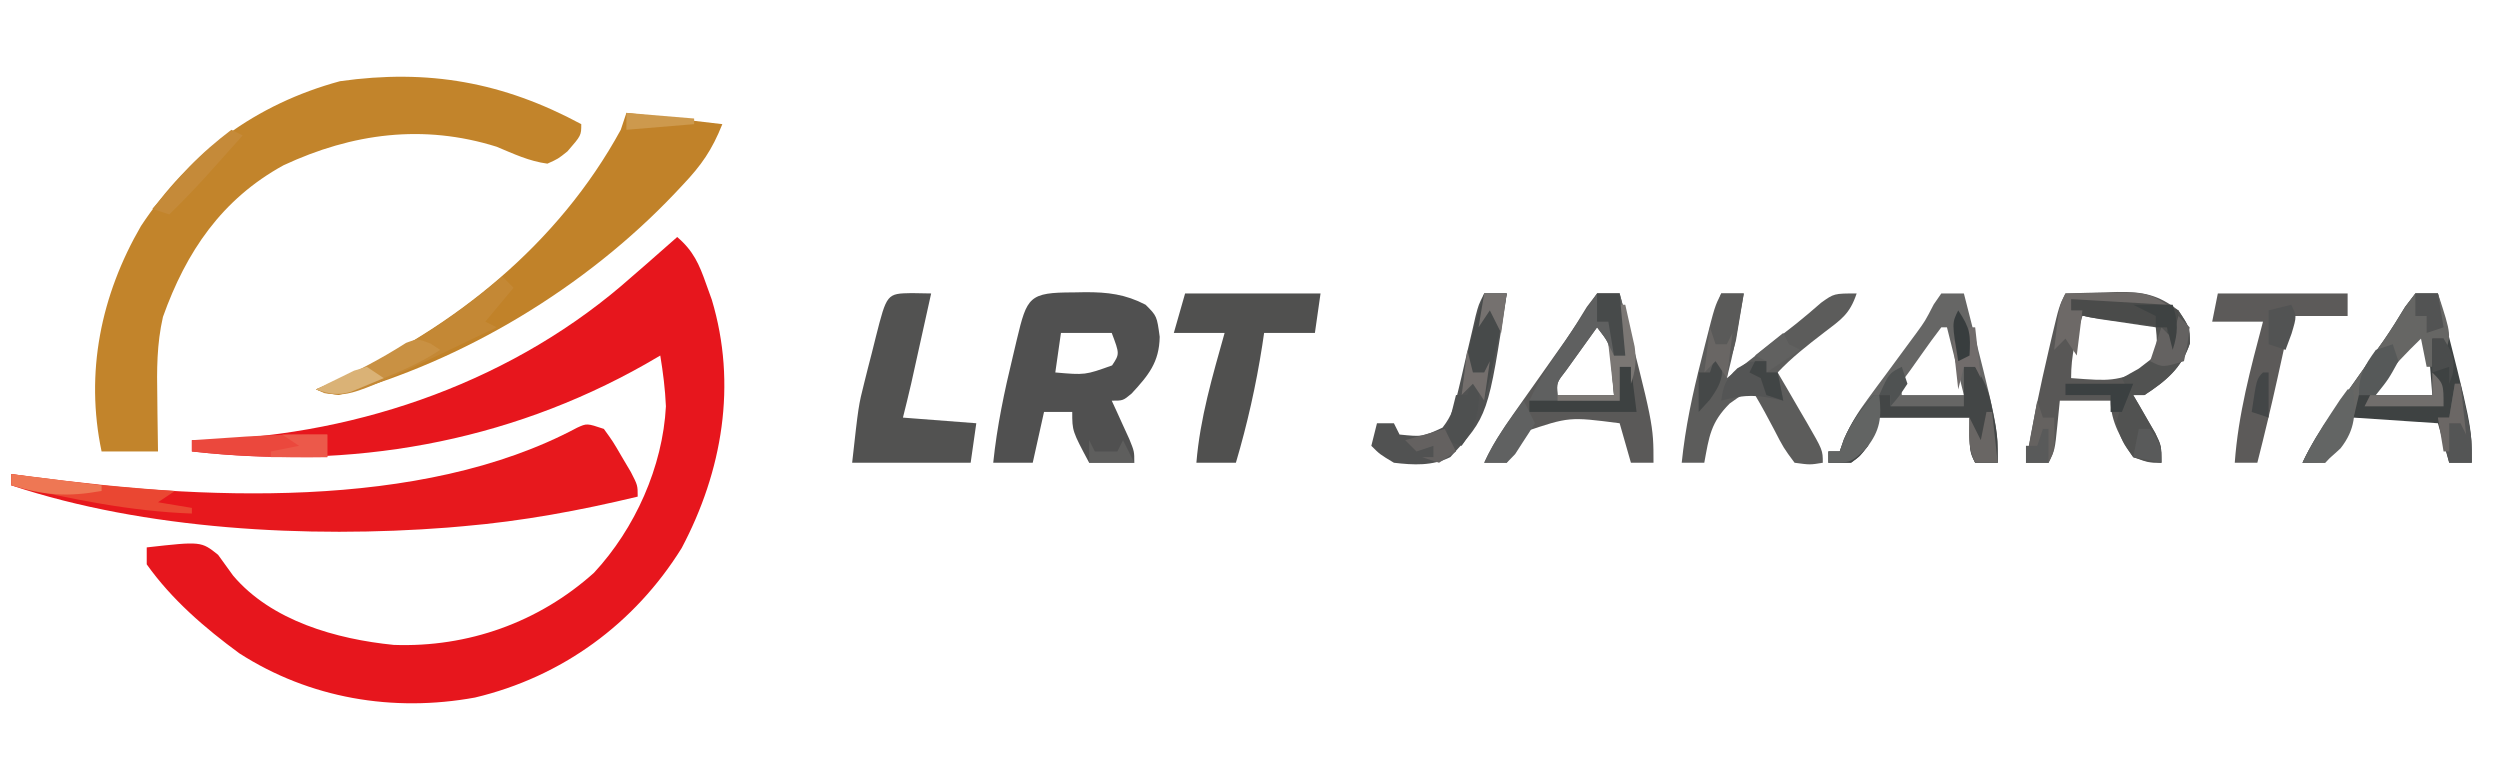 <?xml version="1.0" encoding="UTF-8"?>
<svg version="1.1" xmlns="http://www.w3.org/2000/svg" width="443" height="135">
<path d="M0 0 C2.852 2.436 3.891 4.801 5.125 8.312 C5.624 9.699 5.624 9.699 6.133 11.113 C10.639 26.115 8.008 41.484 0.793 55.113 C-7.551 68.547 -20.472 77.958 -35.838 81.605 C-50.365 84.258 -65.152 81.763 -77.582 73.773 C-83.712 69.278 -89.581 64.225 -94 58 C-94 57.01 -94 56.02 -94 55 C-84.355 53.919 -84.355 53.919 -81.355 56.312 C-80.457 57.528 -79.573 58.754 -78.699 59.988 C-71.892 68.047 -60.331 71.268 -50.223 72.277 C-37.101 72.748 -24.534 68.287 -14.75 59.5 C-7.467 51.662 -2.556 40.693 -2 30 C-2.135 26.919 -2.5 24.052 -3 21 C-3.874 21.508 -4.748 22.016 -5.648 22.539 C-30.359 36.52 -57.855 41.217 -86 38 C-86 37.34 -86 36.68 -86 36 C-85.089 35.986 -84.177 35.972 -83.238 35.957 C-55.897 34.95 -28.525 25.302 -8 7 C-7.19 6.299 -6.381 5.598 -5.547 4.875 C-3.687 3.262 -1.838 1.638 0 0 Z " fill="#E7161D" transform="translate(120,42)"/>
<path d="M0 0 C0 2 0 2 -2.438 4.812 C-4.102 6.148 -4.102 6.148 -6 7 C-9.218 6.578 -12.02 5.244 -15 4 C-27.984 -0.065 -40.55 1.596 -52.758 7.285 C-63.707 13.295 -69.999 22.591 -74.125 34.152 C-75.225 38.991 -75.217 43.497 -75.125 48.438 C-75.116 49.36 -75.107 50.282 -75.098 51.232 C-75.074 53.488 -75.038 55.744 -75 58 C-78.3 58 -81.6 58 -85 58 C-87.94 44.035 -85.129 30.304 -78.012 18.039 C-69.485 5.159 -57.703 -3.55 -42.742 -7.613 C-27.12 -9.816 -13.846 -7.456 0 0 Z " fill="#C2842B" transform="translate(103,22)"/>
<path d="M0 0 C1.605 2.215 1.605 2.215 3.188 4.938 C3.717 5.833 4.247 6.729 4.793 7.652 C6 10 6 10 6 12 C-4.265 14.468 -14.408 16.349 -24.938 17.25 C-25.859 17.33 -26.78 17.41 -27.729 17.492 C-52.39 19.397 -81.376 17.875 -105 10 C-105 9.34 -105 8.68 -105 8 C-104.089 8.133 -103.177 8.266 -102.238 8.402 C-72.07 12.515 -32.527 14.644 -4.734 -0.211 C-3 -1 -3 -1 0 0 Z " fill="#E7181D" transform="translate(107,76)"/>
<path d="M0 0 C5.61 0.66 11.22 1.32 17 2 C15.164 6.591 13.294 9.275 10 12.75 C9.507 13.274 9.015 13.799 8.507 14.339 C-7.2 30.87 -28.793 43.979 -51 50 C-53.355 49.621 -53.355 49.621 -55 49 C-53.804 48.505 -52.608 48.01 -51.375 47.5 C-30.563 38.138 -12.063 23.283 -1 3 C-0.67 2.01 -0.34 1.02 0 0 Z " fill="#C18229" transform="translate(111,20)"/>
<path d="M0 0 C1.004 -0.018 1.004 -0.018 2.027 -0.037 C6.053 -0.049 9.165 0.323 12.75 2.188 C14.75 4.188 14.75 4.188 15.25 7.875 C15.167 12.405 13.25 14.7 10.258 17.938 C8.75 19.188 8.75 19.188 6.75 19.188 C7.039 19.814 7.327 20.44 7.625 21.086 C7.996 21.903 8.367 22.72 8.75 23.562 C9.121 24.375 9.492 25.187 9.875 26.023 C10.75 28.188 10.75 28.188 10.75 30.188 C8.11 30.188 5.47 30.188 2.75 30.188 C-0.25 24.562 -0.25 24.562 -0.25 21.188 C-1.9 21.188 -3.55 21.188 -5.25 21.188 C-5.91 24.157 -6.57 27.128 -7.25 30.188 C-9.56 30.188 -11.87 30.188 -14.25 30.188 C-13.581 23.729 -12.28 17.556 -10.75 11.25 C-10.524 10.293 -10.299 9.336 -10.066 8.35 C-8.248 0.771 -7.923 0.007 0 0 Z M-2.25 7.188 C-2.58 9.498 -2.91 11.807 -3.25 14.188 C2.035 14.651 2.035 14.651 6.812 12.938 C8.155 10.903 8.155 10.903 6.75 7.188 C3.78 7.188 0.81 7.188 -2.25 7.188 Z " fill="#505050" transform="translate(190.25,51.812)"/>
<path d="M0 0 C2.397 -0.081 4.79 -0.141 7.188 -0.188 C7.861 -0.213 8.535 -0.238 9.229 -0.264 C13.709 -0.329 16.46 0.224 20 3 C22 6 22 6 22.062 8.812 C20.598 13.205 17.836 15.501 14 18 C13.34 18 12.68 18 12 18 C12.361 18.615 12.722 19.23 13.094 19.863 C13.558 20.672 14.022 21.48 14.5 22.312 C14.964 23.113 15.428 23.914 15.906 24.738 C17 27 17 27 17 30 C14.75 30 14.75 30 12 29 C9.943 26.01 8 22.686 8 19 C5.03 19 2.06 19 -1 19 C-1.144 20.444 -1.289 21.887 -1.438 23.375 C-1.875 27.75 -1.875 27.75 -3 30 C-4.32 30 -5.64 30 -7 30 C-5.893 23.253 -4.496 16.592 -2.938 9.938 C-2.763 9.187 -2.589 8.437 -2.409 7.664 C-1.125 2.25 -1.125 2.25 0 0 Z M3 4 C1.807 7.877 1 10.916 1 15 C8.349 15.555 8.349 15.555 15.188 13.312 C17.229 11.124 17.229 11.124 17.312 8.25 C17.209 7.508 17.106 6.765 17 6 C13.788 4.094 11.461 3.777 7.75 3.875 C6.412 3.902 6.412 3.902 5.047 3.93 C4.371 3.953 3.696 3.976 3 4 Z " fill="#585756" transform="translate(366,52)"/>
<path d="M0 0 C7.92 0 15.84 0 24 0 C23.67 2.31 23.34 4.62 23 7 C20.03 7 17.06 7 14 7 C13.89 7.739 13.781 8.477 13.668 9.238 C12.561 16.318 11.029 23.129 9 30 C6.69 30 4.38 30 2 30 C2.645 22.093 4.87 14.609 7 7 C4.03 7 1.06 7 -2 7 C-1.34 4.69 -0.68 2.38 0 0 Z " fill="#50504F" transform="translate(210,52)"/>
<path d="M0 0 C1.134 0.021 2.269 0.041 3.438 0.062 C2.792 2.979 2.146 5.896 1.5 8.812 C1.318 9.637 1.135 10.463 0.947 11.312 C0.77 12.112 0.593 12.911 0.41 13.734 C0.248 14.468 0.085 15.201 -0.082 15.956 C-0.548 17.998 -1.055 20.031 -1.562 22.062 C2.728 22.392 7.018 22.723 11.438 23.062 C11.107 25.372 10.777 27.683 10.438 30.062 C3.507 30.062 -3.422 30.062 -10.562 30.062 C-9.436 19.927 -9.436 19.927 -8.406 15.844 C-8.188 14.975 -7.971 14.106 -7.746 13.211 C-7.521 12.337 -7.295 11.463 -7.062 10.562 C-6.837 9.658 -6.611 8.753 -6.379 7.82 C-4.414 0.077 -4.414 0.077 0 0 Z " fill="#525251" transform="translate(161.562,51.938)"/>
<path d="M0 0 C1.32 0 2.64 0 4 0 C3.689 1.75 3.376 3.5 3.062 5.25 C2.888 6.225 2.714 7.199 2.535 8.203 C2.096 10.499 1.578 12.737 1 15 C3.229 13.25 5.459 11.5 7.688 9.75 C8.313 9.259 8.939 8.768 9.584 8.262 C10.2 7.778 10.815 7.295 11.449 6.797 C12.057 6.323 12.664 5.849 13.291 5.361 C14.796 4.162 16.256 2.905 17.707 1.641 C20 0 20 0 24 0 C22.756 3.731 21.22 4.632 18.125 7 C15.25 9.213 12.492 11.359 10 14 C10.866 15.481 10.866 15.481 11.75 16.992 C12.5 18.286 13.25 19.581 14 20.875 C14.382 21.526 14.763 22.177 15.156 22.848 C18 27.773 18 27.773 18 30 C15.73 30.375 15.73 30.375 13 30 C11.051 27.375 11.051 27.375 9.312 24 C8.255 21.975 7.162 19.967 6 18 C3.8 17.829 3.8 17.829 1.5 19.5 C-1.868 22.868 -2.15 25.366 -3 30 C-4.32 30 -5.64 30 -7 30 C-6.354 23.705 -5.074 17.749 -3.5 11.625 C-3.274 10.724 -3.049 9.823 -2.816 8.895 C-1.141 2.282 -1.141 2.282 0 0 Z " fill="#5C5C5B" transform="translate(305,52)"/>
<path d="M0 0 C1.32 0 2.64 0 4 0 C10 23.234 10 23.234 10 30 C8.68 30 7.36 30 6 30 C5.34 27.69 4.68 25.38 4 23 C-4.956 21.845 -4.956 21.845 -12.969 24.559 C-14.073 26.317 -15.045 28.156 -16 30 C-17.32 30 -18.64 30 -20 30 C-18.555 26.922 -16.844 24.22 -14.883 21.445 C-14.276 20.583 -13.669 19.721 -13.043 18.832 C-12.41 17.939 -11.777 17.045 -11.125 16.125 C-9.877 14.357 -8.63 12.589 -7.383 10.82 C-6.793 9.99 -6.203 9.161 -5.595 8.306 C-4.25 6.361 -3.021 4.392 -1.805 2.367 C-0.911 1.195 -0.911 1.195 0 0 Z M0 6 C-1.172 7.621 -2.338 9.247 -3.5 10.875 C-4.15 11.78 -4.799 12.685 -5.469 13.617 C-7.18 15.808 -7.18 15.808 -7 18 C-3.7 18 -0.4 18 3 18 C2.876 16.577 2.752 15.154 2.625 13.688 C2.555 12.887 2.486 12.086 2.414 11.262 C2.104 8.728 2.104 8.728 0 6 Z " fill="#5A5958" transform="translate(283,52)"/>
<path d="M0 0 C1.32 0 2.64 0 4 0 C10 23.476 10 23.476 10 30 C8.68 30 7.36 30 6 30 C5.34 27.69 4.68 25.38 4 23 C-0.95 22.67 -5.9 22.34 -11 22 C-11.66 23.32 -12.32 24.64 -13 26 C-14.375 28.25 -14.375 28.25 -16 30 C-17.32 30 -18.64 30 -20 30 C-18.555 26.922 -16.844 24.22 -14.883 21.445 C-14.276 20.583 -13.669 19.721 -13.043 18.832 C-12.41 17.939 -11.777 17.045 -11.125 16.125 C-9.877 14.357 -8.63 12.589 -7.383 10.82 C-6.793 9.99 -6.203 9.161 -5.595 8.306 C-4.25 6.361 -3.021 4.392 -1.805 2.367 C-0.911 1.195 -0.911 1.195 0 0 Z M0 6 C-1.172 7.621 -2.338 9.247 -3.5 10.875 C-4.15 11.78 -4.799 12.685 -5.469 13.617 C-7.18 15.808 -7.18 15.808 -7 18 C-3.7 18 -0.4 18 3 18 C2.814 15.587 2.814 15.587 2.625 13.125 C2.555 12.22 2.486 11.315 2.414 10.383 C2.204 7.821 2.204 7.821 0 6 Z " fill="#3E4242" transform="translate(428,52)"/>
<path d="M0 0 C1.32 0 2.64 0 4 0 C10 23.476 10 23.476 10 30 C8.68 30 7.36 30 6 30 C5 28 5 28 5 22 C-0.28 22 -5.56 22 -11 22 C-11.99 24.475 -11.99 24.475 -13 27 C-14.375 28.812 -14.375 28.812 -16 30 C-17.32 30 -18.64 30 -20 30 C-20 29.34 -20 28.68 -20 28 C-19.34 28 -18.68 28 -18 28 C-17.731 27.263 -17.461 26.525 -17.183 25.766 C-16.043 23.1 -14.785 21.072 -13.066 18.75 C-12.5 17.977 -11.933 17.203 -11.35 16.406 C-10.76 15.612 -10.17 14.818 -9.562 14 C-8.395 12.418 -7.23 10.835 -6.066 9.25 C-5.523 8.514 -4.979 7.778 -4.418 7.02 C-2.862 4.886 -2.862 4.886 -1.34 1.938 C-0.898 1.298 -0.456 0.659 0 0 Z M0 6 C-1.227 7.595 -2.407 9.227 -3.562 10.875 C-4.203 11.78 -4.844 12.685 -5.504 13.617 C-7.177 15.813 -7.177 15.813 -7 18 C-3.37 18 0.26 18 4 18 C3.01 14.04 2.02 10.08 1 6 C0.67 6 0.34 6 0 6 Z " fill="#666665" transform="translate(344,52)"/>
<path d="M0 0 C7.59 0 15.18 0 23 0 C23 1.32 23 2.64 23 4 C19.7 4 16.4 4 13 4 C12.734 5.207 12.469 6.413 12.195 7.656 C11.839 9.271 11.482 10.885 11.125 12.5 C10.951 13.291 10.777 14.083 10.598 14.898 C9.479 19.955 8.278 24.981 7 30 C5.68 30 4.36 30 3 30 C3.614 21.401 5.809 13.305 8 5 C5.03 5 2.06 5 -1 5 C-0.67 3.35 -0.34 1.7 0 0 Z " fill="#5C5A59" transform="translate(393,52)"/>
<path d="M0 0 C1.32 0 2.64 0 4 0 C0.7 21.67 0.7 21.67 -6 29 C-9.177 30.589 -12.54 30.41 -16 30 C-18.5 28.5 -18.5 28.5 -20 27 C-19.67 25.68 -19.34 24.36 -19 23 C-18.01 23 -17.02 23 -16 23 C-15.67 23.66 -15.34 24.32 -15 25 C-10.932 25.415 -10.932 25.415 -7.385 23.776 C-5.736 21.662 -5.252 20.009 -4.648 17.402 C-4.437 16.519 -4.226 15.635 -4.008 14.725 C-3.799 13.805 -3.59 12.885 -3.375 11.938 C-2.947 10.113 -2.518 8.289 -2.086 6.465 C-1.901 5.657 -1.716 4.848 -1.525 4.015 C-1 2 -1 2 0 0 Z " fill="#515252" transform="translate(263,52)"/>
<path d="M0 0 C13.212 -0.391 13.212 -0.391 19 2 C21 5 21 5 21.062 7.812 C19.598 12.205 16.836 14.501 13 17 C12.34 17 11.68 17 11 17 C11.361 17.615 11.722 18.23 12.094 18.863 C12.558 19.672 13.022 20.48 13.5 21.312 C13.964 22.113 14.428 22.914 14.906 23.738 C16 26 16 26 16 29 C13.688 28.875 13.688 28.875 11 28 C9.062 25.312 9.062 25.312 8 22 C8.875 18.75 8.875 18.75 10 16 C9.67 15.34 9.34 14.68 9 14 C9.99 13.443 10.98 12.886 12 12.312 C12.99 11.549 13.98 10.786 15 10 C15.25 7.403 15.25 7.403 15 5 C13.627 4.801 13.627 4.801 12.227 4.598 C11.038 4.421 9.85 4.244 8.625 4.062 C6.85 3.801 6.85 3.801 5.039 3.535 C2 3 2 3 0 2 C0 1.34 0 0.68 0 0 Z " fill="#515251" transform="translate(367,53)"/>
<path d="M0 0 C1.32 0 2.64 0 4 0 C6.429 7.429 6.429 7.429 5 11 C5 10.01 5 9.02 5 8 C4.34 8 3.68 8 3 8 C3 9.65 3 11.3 3 13 C2.67 13 2.34 13 2 13 C1.67 11.35 1.34 9.7 1 8 C-1.579 10.508 -3.976 12.97 -6.188 15.812 C-6.786 16.534 -7.384 17.256 -8 18 C-8.66 18 -9.32 18 -10 18 C-10.248 19.052 -10.495 20.104 -10.75 21.188 C-11.801 24.829 -13.241 27.322 -16 30 C-17.32 30 -18.64 30 -20 30 C-18.555 26.922 -16.844 24.22 -14.883 21.445 C-14.276 20.583 -13.669 19.721 -13.043 18.832 C-12.41 17.939 -11.777 17.045 -11.125 16.125 C-9.877 14.357 -8.63 12.589 -7.383 10.82 C-6.793 9.99 -6.203 9.161 -5.595 8.306 C-4.25 6.361 -3.021 4.392 -1.805 2.367 C-0.911 1.195 -0.911 1.195 0 0 Z " fill="#666664" transform="translate(428,52)"/>
<path d="M0 0 C0.66 0 1.32 0 2 0 C3.96 2.94 4.483 4.55 5.125 7.938 C5.293 8.792 5.46 9.647 5.633 10.527 C6 13 6 13 6 17 C4.68 17 3.36 17 2 17 C1 15 1 15 1 9 C-4.28 9 -9.56 9 -15 9 C-15.66 10.65 -16.32 12.3 -17 14 C-18.375 15.812 -18.375 15.812 -20 17 C-21.32 17 -22.64 17 -24 17 C-24 16.34 -24 15.68 -24 15 C-23.34 15 -22.68 15 -22 15 C-21.753 14.278 -21.505 13.556 -21.25 12.812 C-19.869 9.704 -18.331 7.473 -16 5 C-15.01 5 -14.02 5 -13 5 C-13 5.66 -13 6.32 -13 7 C-8.71 7 -4.42 7 0 7 C0 4.69 0 2.38 0 0 Z " fill="#434646" transform="translate(348,65)"/>
<path d="M0 0 C1.32 0 2.64 0 4 0 C4.533 1.913 5.051 3.831 5.562 5.75 C5.853 6.817 6.143 7.885 6.441 8.984 C6.971 11.843 6.984 13.316 6 16 C6 15.01 6 14.02 6 13 C5.34 13 4.68 13 4 13 C4 14.98 4 16.96 4 19 C3.229 18.988 2.458 18.977 1.664 18.965 C0.661 18.956 -0.342 18.947 -1.375 18.938 C-2.872 18.92 -2.872 18.92 -4.398 18.902 C-6.984 18.82 -6.984 18.82 -9 20 C-9.99 19.67 -10.98 19.34 -12 19 C-10.337 15.405 -8.212 12.218 -6 8.938 C-4.948 7.373 -4.948 7.373 -3.875 5.777 C-2.947 4.403 -2.947 4.403 -2 3 C-1.34 2.01 -0.68 1.02 0 0 Z M0 6 C-1.172 7.621 -2.338 9.247 -3.5 10.875 C-4.15 11.78 -4.799 12.685 -5.469 13.617 C-7.18 15.808 -7.18 15.808 -7 18 C-3.7 18 -0.4 18 3 18 C2.876 16.577 2.752 15.154 2.625 13.688 C2.555 12.887 2.486 12.086 2.414 11.262 C2.104 8.728 2.104 8.728 0 6 Z " fill="#5F6060" transform="translate(283,52)"/>
<path d="M0 0 C0.66 0.66 1.32 1.32 2 2 C0.35 3.98 -1.3 5.96 -3 8 C-2.34 8.33 -1.68 8.66 -1 9 C-26.748 21.357 -26.748 21.357 -31.363 20.625 C-31.903 20.419 -32.444 20.212 -33 20 C-31.804 19.505 -30.608 19.01 -29.375 18.5 C-18.597 13.68 -8.929 7.736 0 0 Z " fill="#C48835" transform="translate(89,49)"/>
<path d="M0 0 C1.004 0.133 2.008 0.266 3.043 0.402 C11.684 1.525 20.301 2.434 29 3 C28.01 3.66 27.02 4.32 26 5 C28.97 5.495 28.97 5.495 32 6 C32 6.33 32 6.66 32 7 C21.027 6.606 10.675 4.424 0 2 C0 1.34 0 0.68 0 0 Z " fill="#EA4732" transform="translate(2,84)"/>
<path d="M0 0 C1.32 0 2.64 0 4 0 C2.893 6.406 1.661 12.714 0 19 C-0.66 18.01 -1.32 17.02 -2 16 C-2.66 16.66 -3.32 17.32 -4 18 C-3.416 11.696 -1.959 6.013 0 0 Z " fill="#474A4A" transform="translate(263,52)"/>
<path d="M0 0 C0 1.32 0 2.64 0 4 C-8.07 4.115 -15.977 3.9 -24 3 C-24 2.34 -24 1.68 -24 1 C-21.5 0.83 -19 0.664 -16.5 0.5 C-15.804 0.452 -15.108 0.405 -14.391 0.355 C-9.583 0.044 -4.818 -0.043 0 0 Z " fill="#EB483D" transform="translate(58,77)"/>
<path d="M0 0 C6.705 -0.198 12.652 -0.308 19 2 C19 3.98 19 5.96 19 8 C18.01 8.495 18.01 8.495 17 9 C17 7.68 17 6.36 17 5 C15.411 4.801 15.411 4.801 13.789 4.598 C12.401 4.419 11.013 4.241 9.625 4.062 C8.926 3.975 8.228 3.888 7.508 3.799 C2.227 3.113 2.227 3.113 0 2 C0 1.34 0 0.68 0 0 Z " fill="#4A4B4A" transform="translate(367,53)"/>
<path d="M0 0 C1.32 0 2.64 0 4 0 C3.716 1.751 3.423 3.501 3.125 5.25 C2.963 6.225 2.8 7.199 2.633 8.203 C2.051 10.773 1.292 12.721 0 15 C-0.33 14.01 -0.66 13.02 -1 12 C-1.66 12.66 -2.32 13.32 -3 14 C-2.486 9.031 -1.766 4.71 0 0 Z " fill="#5A5A59" transform="translate(305,52)"/>
<path d="M0 0 C0.66 0 1.32 0 2 0 C2.33 2.64 2.66 5.28 3 8 C-3.27 8 -9.54 8 -16 8 C-16 7.34 -16 6.68 -16 6 C-10.72 6 -5.44 6 0 6 C0 4.02 0 2.04 0 0 Z " fill="#3D4141" transform="translate(287,65)"/>
<path d="M0 0 C0.66 0.33 1.32 0.66 2 1 C0.585 2.585 -0.832 4.168 -2.25 5.75 C-3.039 6.632 -3.828 7.513 -4.641 8.422 C-6.706 10.679 -8.817 12.857 -11 15 C-11.99 14.67 -12.98 14.34 -14 14 C-12.609 12.412 -11.212 10.83 -9.812 9.25 C-8.647 7.927 -8.647 7.927 -7.457 6.578 C-5.115 4.121 -2.698 2.051 0 0 Z " fill="#C58A39" transform="translate(41,23)"/>
<path d="M0 0 C0.574 0.374 1.147 0.748 1.738 1.133 C-1.586 3.349 -5.02 4.821 -8.699 6.32 C-9.368 6.606 -10.036 6.891 -10.725 7.186 C-15.689 9.208 -15.689 9.208 -18.734 8.809 C-19.238 8.586 -19.742 8.363 -20.262 8.133 C-19.716 7.902 -19.171 7.671 -18.609 7.434 C-13.577 5.257 -8.931 2.84 -4.305 -0.109 C-2.262 -0.867 -2.262 -0.867 0 0 Z " fill="#C99143" transform="translate(76.262,60.867)"/>
<path d="M0 0 C0 0.66 0 1.32 0 2 C0.66 2 1.32 2 2 2 C2.33 3.65 2.66 5.3 3 7 C2.216 6.835 1.433 6.67 0.625 6.5 C-2.668 5.873 -4.796 6.145 -8 7 C-7.62 4.245 -7.193 3.18 -5.125 1.25 C-3 0 -3 0 0 0 Z " fill="#545555" transform="translate(313,64)"/>
<path d="M0 0 C2.438 -0.054 4.874 -0.094 7.312 -0.125 C8.003 -0.142 8.693 -0.159 9.404 -0.176 C13.171 -0.212 14.784 -0.144 18 2 C12.39 1.67 6.78 1.34 1 1 C1 1.66 1 2.32 1 3 C1.66 3 2.32 3 3 3 C2.67 5.64 2.34 8.28 2 11 C1.34 10.01 0.68 9.02 0 8 C-0.66 8.66 -1.32 9.32 -2 10 C-1.125 2.25 -1.125 2.25 0 0 Z " fill="#6D6967" transform="translate(366,52)"/>
<path d="M0 0 C0.33 0 0.66 0 1 0 C1.427 4.272 1.399 7.043 -1.25 10.438 C-4 13 -4 13 -8 13 C-6.534 9.912 -4.83 7.095 -2.938 4.25 C-2.41 3.451 -1.883 2.652 -1.34 1.828 C-0.898 1.225 -0.456 0.622 0 0 Z " fill="#636564" transform="translate(416,69)"/>
<path d="M0 0 C0.33 0 0.66 0 1 0 C1.338 1.582 1.67 3.166 2 4.75 C2.186 5.632 2.371 6.513 2.562 7.422 C3 10 3 10 3 14 C1.68 14 0.36 14 -1 14 C-1.66 11.36 -2.32 8.72 -3 6 C-2.34 6 -1.68 6 -1 6 C-0.67 4.02 -0.34 2.04 0 0 Z " fill="#545555" transform="translate(435,68)"/>
<path d="M0 0 C0.33 0 0.66 0 1 0 C1.472 3.963 1.176 6.259 -1.25 9.375 C-4 12 -4 12 -8 12 C-8 11.34 -8 10.68 -8 10 C-7.34 10 -6.68 10 -6 10 C-5.753 9.278 -5.505 8.556 -5.25 7.812 C-3.884 4.74 -2.223 2.51 0 0 Z " fill="#626463" transform="translate(332,70)"/>
<path d="M0 0 C0.33 0 0.66 0 1 0 C1.365 1.581 1.717 3.165 2.062 4.75 C2.26 5.632 2.457 6.513 2.66 7.422 C2.998 9.987 2.812 11.571 2 14 C2 13.01 2 12.02 2 11 C1.34 11 0.68 11 0 11 C0 12.98 0 14.96 0 17 C-3.63 17 -7.26 17 -11 17 C-11 16.67 -11 16.34 -11 16 C-7.7 16 -4.4 16 -1 16 C-1.33 13.03 -1.66 10.06 -2 7 C-1.67 7.66 -1.34 8.32 -1 9 C-0.34 9 0.32 9 1 9 C0.67 8.34 0.34 7.68 0 7 C-0.04 4.667 -0.043 2.333 0 0 Z " fill="#7B7774" transform="translate(287,54)"/>
<path d="M0 0 C0.66 1.32 1.32 2.64 2 4 C1.267 5.177 0.513 6.342 -0.25 7.5 C-0.668 8.15 -1.085 8.799 -1.516 9.469 C-2.005 9.974 -2.495 10.479 -3 11 C-4.32 11 -5.64 11 -7 11 C-5.221 6.956 -2.605 3.539 0 0 Z " fill="#606161" transform="translate(270,71)"/>
<path d="M0 0 C0.33 0 0.66 0 1 0 C1.295 5.023 0.985 7.895 -2 12 C-2.99 11.67 -3.98 11.34 -5 11 C-4.34 8.36 -3.68 5.72 -3 3 C-2.34 3 -1.68 3 -1 3 C-0.67 2.01 -0.34 1.02 0 0 Z " fill="#4E5050" transform="translate(261,67)"/>
<path d="M0 0 C0.33 0.99 0.66 1.98 1 3 C1.66 3 2.32 3 3 3 C3.125 8.75 3.125 8.75 2 11 C0.68 11 -0.64 11 -2 11 C-1.34 7.37 -0.68 3.74 0 0 Z " fill="#656260" transform="translate(361,71)"/>
<path d="M0 0 C2 2 2 2 2 6 C-2.62 6 -7.24 6 -12 6 C-11.67 5.34 -11.34 4.68 -11 4 C-7.37 4 -3.74 4 0 4 C0 2.68 0 1.36 0 0 Z " fill="#716E6C" transform="translate(431,66)"/>
<path d="M0 0 C1.32 0 2.64 0 4 0 C4.33 3.63 4.66 7.26 5 11 C4.34 11 3.68 11 3 11 C2.67 9.02 2.34 7.04 2 5 C1.34 5 0.68 5 0 5 C0 3.35 0 1.7 0 0 Z " fill="#474A4A" transform="translate(283,52)"/>
<path d="M0 0 C3.96 0 7.92 0 12 0 C11.34 1.65 10.68 3.3 10 5 C9.34 5 8.68 5 8 5 C8 4.01 8 3.02 8 2 C5.36 2 2.72 2 0 2 C0 1.34 0 0.68 0 0 Z " fill="#3B4041" transform="translate(366,68)"/>
<path d="M0 0 C0.33 0.99 0.66 1.98 1 3 C-0.75 6.188 -0.75 6.188 -3 9 C-3.99 9 -4.98 9 -6 9 C-6 5.375 -5.075 3.921 -3 1 C-2.01 0.67 -1.02 0.34 0 0 Z " fill="#565959" transform="translate(424,61)"/>
<path d="M0 0 C5.28 0.66 10.56 1.32 16 2 C16 2.33 16 2.66 16 3 C9.932 4.084 5.899 3.791 0 2 C0 1.34 0 0.68 0 0 Z " fill="#EE7754" transform="translate(2,84)"/>
<path d="M0 0 C0.66 0.66 1.32 1.32 2 2 C1.625 5.125 1.625 5.125 1 8 C-2.75 9.125 -2.75 9.125 -5 8 C-4.34 6.02 -3.68 4.04 -3 2 C-2.34 2.66 -1.68 3.32 -1 4 C-0.67 2.68 -0.34 1.36 0 0 Z " fill="#646261" transform="translate(386,56)"/>
<path d="M0 0 C0.33 0 0.66 0 1 0 C1.33 2.97 1.66 5.94 2 9 C0.68 9 -0.64 9 -2 9 C-3.354 6.291 -3.065 3.991 -3 1 C-2.34 2.32 -1.68 3.64 -1 5 C-0.67 3.35 -0.34 1.7 0 0 Z " fill="#696664" transform="translate(352,73)"/>
<path d="M0 0 C2.31 0 4.62 0 7 0 C7.981 3.053 7.981 4.947 7 8 C6.67 6.68 6.34 5.36 6 4 C5.34 4 4.68 4 4 4 C4 3.34 4 2.68 4 2 C2.68 1.34 1.36 0.68 0 0 Z " fill="#3E4242" transform="translate(378,54)"/>
<path d="M0 0 C1.32 0 2.64 0 4 0 C4.33 1.98 4.66 3.96 5 6 C4.01 6.33 3.02 6.66 2 7 C2 6.01 2 5.02 2 4 C1.34 4 0.68 4 0 4 C0 2.68 0 1.36 0 0 Z " fill="#525353" transform="translate(428,52)"/>
<path d="M0 0 C2.64 0 5.28 0 8 0 C8 1.32 8 2.64 8 4 C4.7 4 1.4 4 -2 4 C-2 3.67 -2 3.34 -2 3 C-0.35 2.67 1.3 2.34 3 2 C2.01 1.34 1.02 0.68 0 0 Z " fill="#EC594A" transform="translate(50,77)"/>
<path d="M0 0 C1 2 1 2 0.062 5.125 C-0.288 6.074 -0.639 7.022 -1 8 C-1.99 7.67 -2.98 7.34 -4 7 C-4 5.02 -4 3.04 -4 1 C-2.68 0.67 -1.36 0.34 0 0 Z " fill="#525353" transform="translate(406,54)"/>
<path d="M0 0 C0.66 0 1.32 0 2 0 C4 3 4 3 4 6 C2.35 5.67 0.7 5.34 -1 5 C-0.67 3.35 -0.34 1.7 0 0 Z " fill="#595A5A" transform="translate(379,76)"/>
<path d="M0 0 C0.33 0 0.66 0 1 0 C1.33 2.97 1.66 5.94 2 9 C1.67 8.34 1.34 7.68 1 7 C0.34 7 -0.32 7 -1 7 C-1.33 8.32 -1.66 9.64 -2 11 C-2.33 8.03 -2.66 5.06 -3 2 C-2.01 3.485 -2.01 3.485 -1 5 C-0.67 3.35 -0.34 1.7 0 0 Z " fill="#716C6B" transform="translate(349,58)"/>
<path d="M0 0 C0.33 0.66 0.66 1.32 1 2 C1.66 2.33 2.32 2.66 3 3 C1.02 4.32 -0.96 5.64 -3 7 C-3 6.34 -3 5.68 -3 5 C-3.66 4.67 -4.32 4.34 -5 4 C-3.35 2.68 -1.7 1.36 0 0 Z " fill="#616160" transform="translate(316,59)"/>
<path d="M0 0 C0.66 1.32 1.32 2.64 2 4 C1.01 4.66 0.02 5.32 -1 6 C-1.99 5.67 -2.98 5.34 -4 5 C-3.34 5 -2.68 5 -2 5 C-2 4.34 -2 3.68 -2 3 C-2.99 3.33 -3.98 3.66 -5 4 C-5.66 3.34 -6.32 2.68 -7 2 C-4.69 1.34 -2.38 0.68 0 0 Z " fill="#646160" transform="translate(256,76)"/>
<path d="M0 0 C0.33 0 0.66 0 1 0 C1.412 3.603 1.154 4.784 -1 7.812 C-1.66 8.534 -2.32 9.256 -3 10 C-3 7.69 -3 5.38 -3 3 C-2.34 3 -1.68 3 -1 3 C-0.67 2.01 -0.34 1.02 0 0 Z " fill="#454848" transform="translate(304,63)"/>
<path d="M0 0 C0.99 0.66 1.98 1.32 3 2 C1.756 2.535 0.504 3.052 -0.75 3.562 C-1.446 3.853 -2.142 4.143 -2.859 4.441 C-5.3 5.078 -6.64 4.802 -9 4 C-7.571 3.275 -6.131 2.57 -4.688 1.875 C-3.887 1.481 -3.086 1.086 -2.262 0.68 C-1.515 0.455 -0.769 0.231 0 0 Z " fill="#DAB276" transform="translate(65,65)"/>
<path d="M0 0 C0.33 0.99 0.66 1.98 1 3 C1.66 3 2.32 3 3 3 C3.33 2.34 3.66 1.68 4 1 C3.67 3.64 3.34 6.28 3 9 C2.34 8.01 1.68 7.02 1 6 C0.34 6.66 -0.32 7.32 -1 8 C-0.67 5.36 -0.34 2.72 0 0 Z " fill="#696664" transform="translate(303,58)"/>
<path d="M0 0 C0.33 0.66 0.66 1.32 1 2 C2.32 2 3.64 2 5 2 C5.33 1.34 5.66 0.68 6 0 C6.66 1.32 7.32 2.64 8 4 C5.36 4 2.72 4 0 4 C0 2.68 0 1.36 0 0 Z " fill="#5E5E5D" transform="translate(193,78)"/>
<path d="M0 0 C0.33 0 0.66 0 1 0 C1.33 2.97 1.66 5.94 2 9 C1.67 8.34 1.34 7.68 1 7 C0.34 7 -0.32 7 -1 7 C-1 8.65 -1 10.3 -1 12 C-1.33 12 -1.66 12 -2 12 C-2.33 10.02 -2.66 8.04 -3 6 C-2.34 6 -1.68 6 -1 6 C-0.67 4.02 -0.34 2.04 0 0 Z " fill="#6B6765" transform="translate(435,68)"/>
<path d="M0 0 C0.66 0 1.32 0 2 0 C2 0.66 2 1.32 2 2 C2.66 2 3.32 2 4 2 C4.33 3.65 4.66 5.3 5 7 C4.01 6.67 3.02 6.34 2 6 C1.67 5.01 1.34 4.02 1 3 C0.34 2.67 -0.32 2.34 -1 2 C-0.67 1.34 -0.34 0.68 0 0 Z " fill="#414545" transform="translate(311,64)"/>
<path d="M0 0 C0.33 1.32 0.66 2.64 1 4 C1.66 4 2.32 4 3 4 C3.33 3.34 3.66 2.68 4 2 C3.67 4.31 3.34 6.62 3 9 C2.34 8.01 1.68 7.02 1 6 C0.34 6.66 -0.32 7.32 -1 8 C-0.67 5.36 -0.34 2.72 0 0 Z " fill="#736E6C" transform="translate(260,62)"/>
<path d="M0 0 C1.32 0 2.64 0 4 0 C3.67 2.31 3.34 4.62 3 7 C2.34 5.68 1.68 4.36 1 3 C0.34 3.99 -0.32 4.98 -1 6 C-0.67 4.02 -0.34 2.04 0 0 Z " fill="#75716F" transform="translate(263,52)"/>
<path d="M0 0 C0.33 0 0.66 0 1 0 C1 2.64 1 5.28 1 8 C0.01 7.67 -0.98 7.34 -2 7 C-1.125 1.125 -1.125 1.125 0 0 Z " fill="#434647" transform="translate(401,66)"/>
<path d="M0 0 C0.33 0.99 0.66 1.98 1 3 C-0.438 5.188 -0.438 5.188 -2 7 C-2 6.34 -2 5.68 -2 5 C-2.66 5 -3.32 5 -4 5 C-2.25 1.125 -2.25 1.125 0 0 Z " fill="#4F5252" transform="translate(337,65)"/>
<path d="M0 0 C3.96 0.33 7.92 0.66 12 1 C12 1.33 12 1.66 12 2 C6.06 2.495 6.06 2.495 0 3 C0 2.01 0 1.02 0 0 Z " fill="#CD994D" transform="translate(111,20)"/>
<path d="M0 0 C0.33 0 0.66 0 1 0 C1 1.98 1 3.96 1 6 C-0.32 6 -1.64 6 -3 6 C-3 5.01 -3 4.02 -3 3 C-2.34 3 -1.68 3 -1 3 C-0.67 2.01 -0.34 1.02 0 0 Z " fill="#595A5A" transform="translate(362,76)"/>
<path d="M0 0 C0.66 0 1.32 0 2 0 C3.429 2.354 4.087 3.48 3.625 6.25 C3.419 6.827 3.212 7.405 3 8 C3 7.01 3 6.02 3 5 C2.01 5.33 1.02 5.66 0 6 C0 4.02 0 2.04 0 0 Z " fill="#4A4C4C" transform="translate(431,60)"/>
<path d="M0 0 C2.152 3.228 2.201 4.284 2 8 C1.01 8.495 1.01 8.495 0 9 C-1.125 2.25 -1.125 2.25 0 0 Z " fill="#383D3E" transform="translate(347,55)"/>
</svg>
